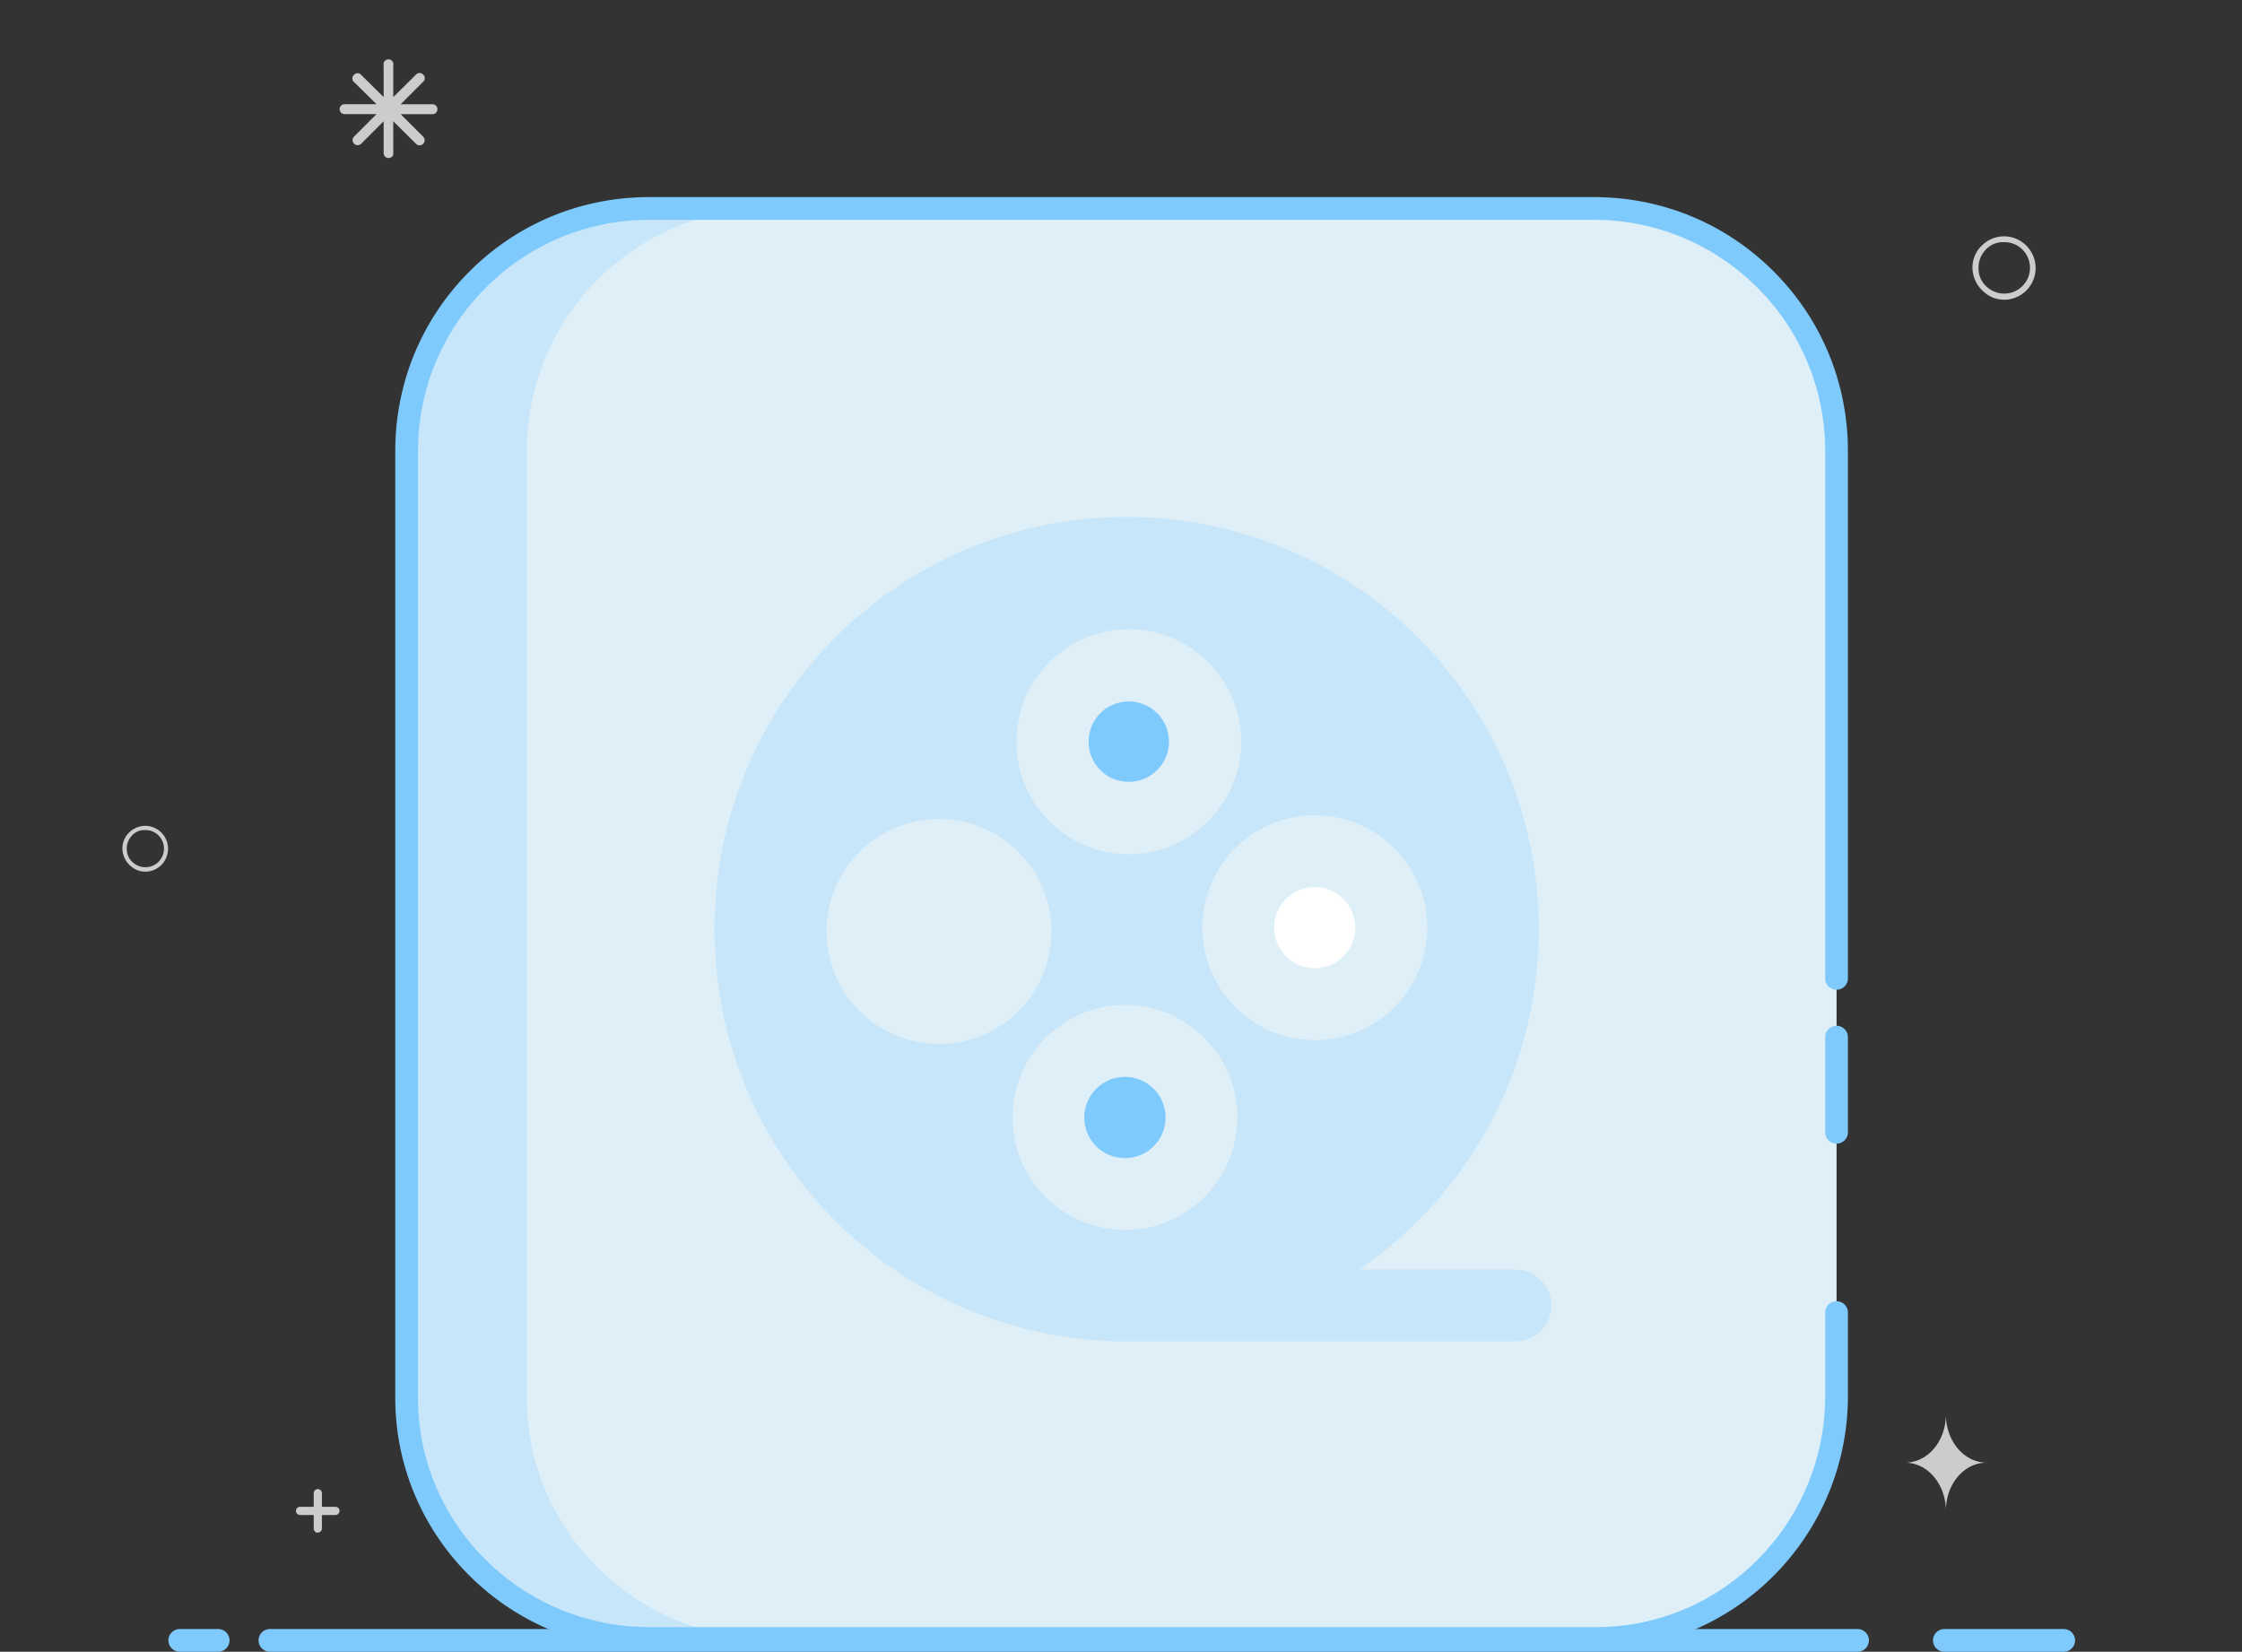 <svg height="200" viewBox="0 0 1390 1024" width="271.484" xmlns="http://www.w3.org/2000/svg"><rect x="0" y="0" width="1390" height="1024" fill="#333333" stroke="none"/><path d="m1279.461 1023.999h-73.996a7.04 7.04 0 1 1 0-14.081h73.996a7.04 7.04 0 1 1 0 14.081zm-127.811 0h-984.305a7.04 7.04 0 1 1 0-14.081h984.305a7.04 7.04 0 1 1 0 14.081zm-1016.387 0h-23.803a7.04 7.04 0 1 1 0-14.081h23.803a7.04 7.04 0 1 1 0 14.081z" fill="#7ecafc"/><path d="m104.129 524.924c-.699-7.821-7.607-13.594-15.427-12.895a14.627 14.627 0 0 0 -9.559 5.066 13.661 13.661 0 0 0 -3.179 10.316 14.608 14.608 0 0 0 5.14 9.559 13.088 13.088 0 0 0 9.004 3.382h1.126c7.819-.7 13.593-7.607 12.895-15.428zm-8.663 11.406a11.53 11.53 0 0 1 -12.757-1.398 10.561 10.561 0 0 1 -4.052-7.802 11.54 11.54 0 0 1 2.593-8.488 10.578 10.578 0 0 1 7.821-4.054h1.033a11.448 11.448 0 0 1 11.509 10.475 11.527 11.527 0 0 1 -6.147 11.266zm1166.5-371.908c-.969-10.821-10.528-18.81-21.347-17.841a20.222 20.222 0 0 0 -13.224 7.008 18.902 18.902 0 0 0 -4.401 14.274 20.211 20.211 0 0 0 7.114 13.225 18.108 18.108 0 0 0 12.457 4.679h1.559c10.819-.965 18.807-10.523 17.842-21.346zm-11.987 15.782a15.956 15.956 0 0 1 -17.652-1.935 14.608 14.608 0 0 1 -5.608-10.795 15.966 15.966 0 0 1 3.588-11.746 14.639 14.639 0 0 1 10.822-5.608h1.431c8.28-.075 15.222 6.242 15.922 14.494a15.946 15.946 0 0 1 -8.502 15.589zm-1009.077-82.215a3.055 3.055 0 0 1 -3.055-3.055v-19.755l-13.951 13.953a3.132 3.132 0 0 1 -4.429-4.427l13.955-13.953h-19.791a3.069 3.069 0 1 1 0-6.139h19.791l-13.955-13.786a2.916 2.916 0 0 1 0-4.427 2.915 2.915 0 0 1 2.216-1.016c.851 0 1.657.369 2.213 1.016l13.951 13.819v-19.757a3.051 3.051 0 0 1 4.693-3.164 3.043 3.043 0 0 1 1.278 3.164v19.757l14.089-13.954a2.918 2.918 0 0 1 4.429 0 2.918 2.918 0 0 1 0 4.427l-13.956 13.955h19.756a3.067 3.067 0 1 1 0 6.136h-19.756l13.955 13.956c.791.787 1.098 1.941.81 3.022a3.138 3.138 0 0 1 -2.213 2.216 3.135 3.135 0 0 1 -3.025-.813l-14.089-13.985v19.756c.337 1.711-1.372 3.054-3.051 3.054h.137zm-32.883 836.145h-8.444v-8.445c0-1.405-1.136-2.541-2.541-2.541s-2.541 1.136-2.541 2.541v8.445h-8.444a2.54 2.54 0 1 0 0 5.082h8.444v8.444a2.53 2.53 0 0 0 2.528 2.526l.026-.109a2.521 2.521 0 0 0 2.527-2.528v-8.331h8.444a2.542 2.542 0 0 0 0-5.083zm998.386-57.277c0 16.738-11.335 29.904-25.352 29.904 14.058 0 25.352 13.391 25.352 29.905 0-16.741 11.336-29.905 25.348-29.905-14.058.001-25.348-13.386-25.348-29.904zm0 0" fill="#ccc"/><path d="m988.199 129.231h-585.649c-83.281 0-150.446 67.164-150.446 150.444v586.994c0 81.935 67.164 149.094 150.446 149.094h586.992c81.936 0 149.096-67.159 149.096-150.443v-585.645c-.001-83.28-67.16-150.444-150.439-150.444z" fill="#dfeff7"/><path d="m326.618 866.669v-586.994c0-83.28 67.164-150.444 150.446-150.444h-74.514c-83.281 0-150.446 67.164-150.446 150.444v586.994c0 81.935 67.164 149.094 150.446 149.094h74.514c-83.281 0-150.446-67.159-150.446-149.094z" fill="#c7e6f9"/><path d="m989.542 1022.804h-586.992c-86.838 0-157.486-70.04-157.486-156.135v-586.994c0-42.159 16.356-81.733 46.054-111.431s69.273-46.054 111.431-46.054h585.649c42.157 0 81.732 16.356 111.429 46.054 29.696 29.699 46.051 69.272 46.051 111.431v326.868a7.04 7.04 0 1 1 -14.081 0v-326.868c0-79.073-64.329-143.404-143.399-143.404h-585.649c-79.074 0-143.404 64.33-143.404 143.404v586.994c0 78.327 64.33 142.054 143.404 142.054h586.992c78.329 0 142.055-64.33 142.055-143.403v-51.587a7.04 7.04 0 1 1 14.081 0v51.587c-.001 86.837-70.043 157.483-156.136 157.483z" fill="#7ecafc"/><path d="m1138.637 709.004a7.04 7.04 0 0 1 -7.04-7.04v-58.99a7.04 7.04 0 1 1 14.081 0v58.99a7.04 7.04 0 0 1 -7.04 7.04zm-456.428-231.605c9.725 9.727 25.496 9.727 35.223 0s9.727-25.497 0-35.224-25.497-9.727-35.223 0c-9.729 9.725-9.729 25.497 0 35.224zm-2.574 233.199c9.833 9.832 25.777 9.832 35.61 0 9.832-9.833 9.83-25.777-.002-35.61-9.833-9.833-25.777-9.833-35.61 0-9.835 9.835-9.832 25.777.002 35.61zm0 0" fill="#7ecafc"/><path d="m797.333 592.869a25.124 25.124 0 1 0 35.531-35.533 25.126 25.126 0 0 0 -42.036 11.264 25.128 25.128 0 0 0 6.505 24.269zm0 0" fill="#fff"/><path d="m939.546 787.022h-96.855c67.216-46.006 111.322-123.339 111.322-211 0-141.124-114.421-255.545-255.545-255.545s-255.489 114.421-255.489 255.545c0 137.258 108.22 249.232 244.015 255.27 1.087.163 2.227.271 3.425.271h249.126c12.29 0 22.297-9.954 22.297-22.298-.056-12.29-10.008-22.242-22.297-22.242zm-289.042-376.489c27.245-27.246 71.348-27.246 98.595 0 27.245 27.245 27.245 71.351 0 98.595-27.246 27.247-71.349 27.247-98.595 0-27.191-27.245-27.191-71.405 0-98.595zm-117.631 216.224c-27.245-27.245-27.245-71.347 0-98.594 27.246-27.245 71.349-27.245 98.596 0 27.245 27.247 27.245 71.349 0 98.594-27.247 27.246-71.405 27.246-98.596 0zm213.888 115.291c-27.245 27.245-71.347 27.245-98.596 0-27.245-27.246-27.245-71.349 0-98.594 27.25-27.247 71.352-27.247 98.596 0 27.19 27.245 27.19 71.403 0 98.594zm19.088-117.628c-27.246-27.246-27.246-71.349 0-98.596 27.245-27.245 71.351-27.245 98.596 0 27.245 27.247 27.245 71.351 0 98.596-27.246 27.19-71.405 27.19-98.596 0z" fill="#c7e6f9"/></svg>